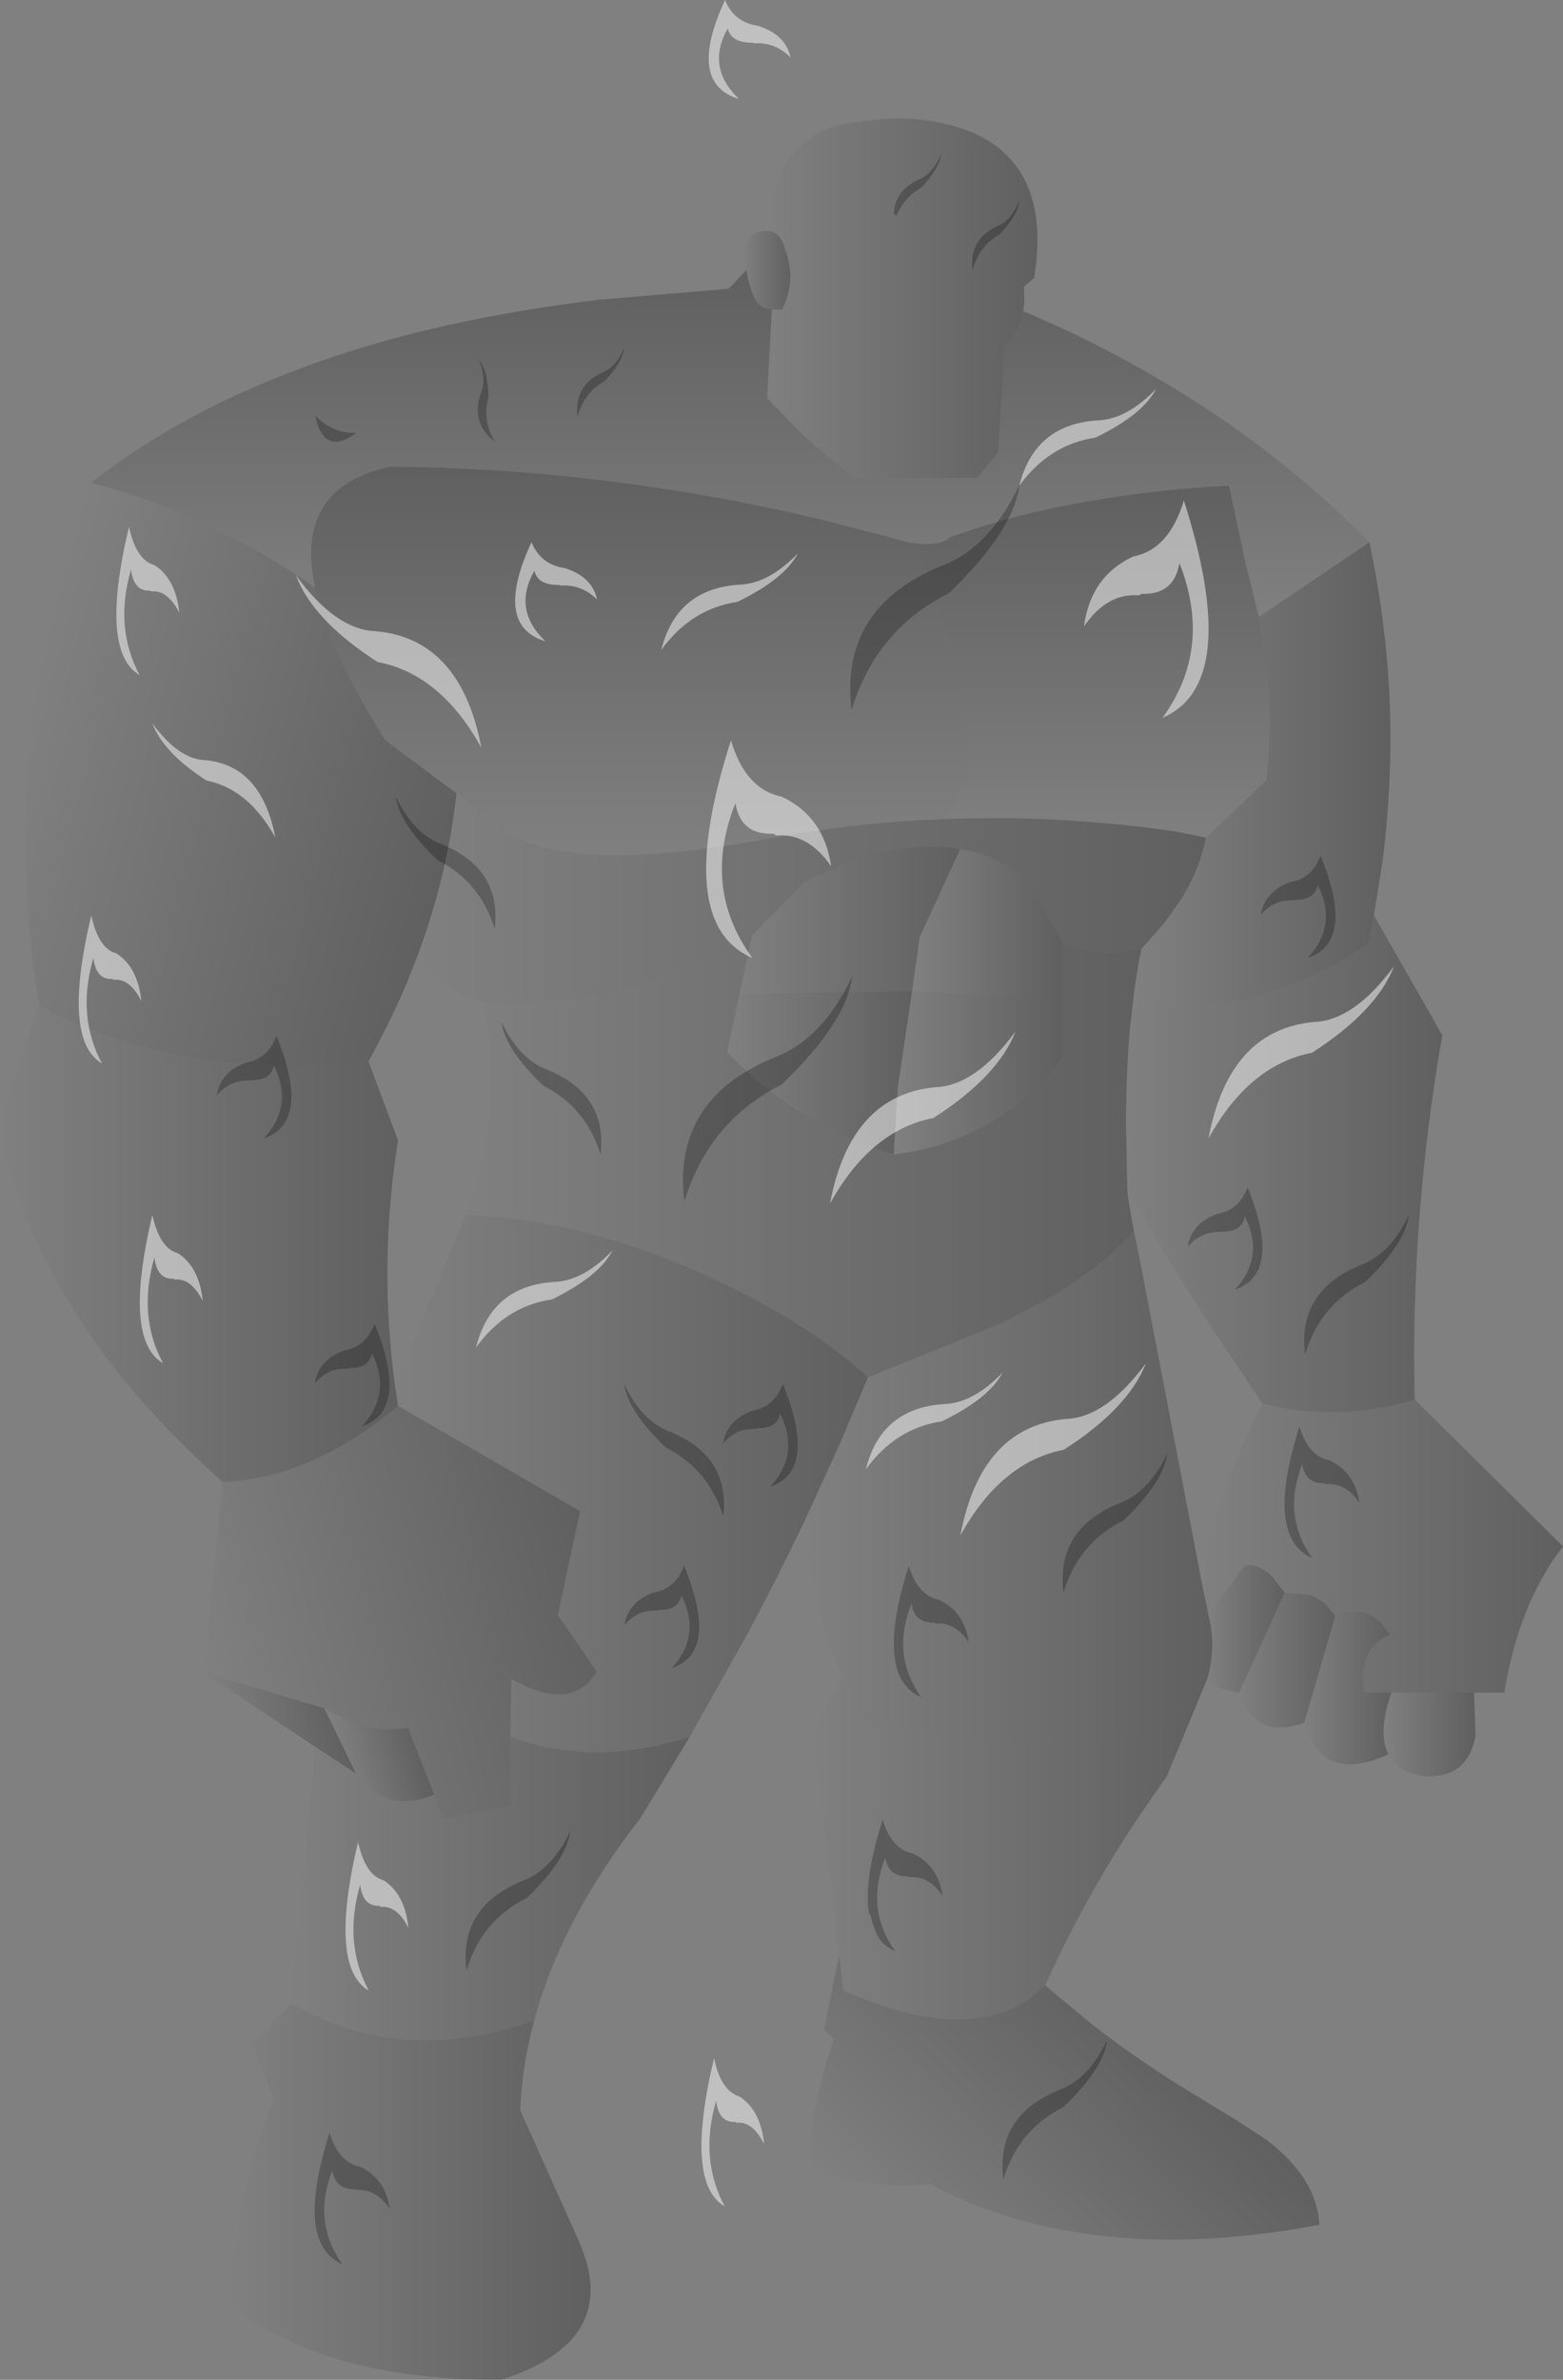 <?xml version="1.0" encoding="UTF-8" standalone="no"?>
<svg xmlns:xlink="http://www.w3.org/1999/xlink" height="401.35px" width="263.65px" xmlns="http://www.w3.org/2000/svg">
  <rect width="100%" height="100%" fill="#808080" stroke="none"/>
  <g transform="matrix(1.0, 0.0, 0.0, 1.0, -79.65, -55.75)">
    <path d="M318.3 291.8 L343.3 316.55 Q335.85 326.15 333.4 341.2 L328.3 341.2 314.35 341.2 309.75 341.2 Q309.4 339.4 309.6 337.9 309.95 333.2 314.05 331.45 310.8 325.8 304.9 328.2 L302.95 326.0 300.8 324.75 296.4 324.35 296.35 324.35 294.2 321.6 Q291.8 319.25 289.6 319.8 L283.5 328.1 282.3 322.3 Q282.8 319.25 283.6 316.2 L285.95 308.0 Q288.65 300.15 292.6 292.45 305.45 295.7 318.3 291.8" fill="url(#gradient0)" fill-rule="evenodd" stroke="none"/>
    <path d="M328.3 341.2 L328.55 348.5 Q327.15 355.85 319.7 355.3 315.3 354.55 313.85 351.6 312.0 348.0 314.35 341.2 L328.3 341.2" fill="url(#gradient1)" fill-rule="evenodd" stroke="none"/>
    <path d="M209.4 94.75 L209.55 92.5 Q209.9 88.25 211.35 85.1 212.95 81.45 215.95 79.35 219.8 76.5 226.0 76.15 233.8 74.9 241.5 77.3 245.9 78.7 248.8 81.3 251.8 83.95 253.25 87.8 254.55 91.2 254.65 95.55 254.7 98.8 254.1 102.6 L252.35 104.15 Q252.55 106.35 252.25 108.2 251.9 110.25 250.9 111.9 L249.15 114.0 248.0 132.1 244.45 136.35 223.75 136.35 219.4 132.85 215.6 129.55 214.55 128.55 209.05 122.9 209.85 107.95 211.6 107.95 Q213.05 104.95 212.95 101.9 212.85 99.75 212.0 97.6 211.4 95.15 209.55 94.75 L209.4 94.75" fill="url(#gradient2)" fill-rule="evenodd" stroke="none"/>
    <path d="M205.55 101.3 L205.55 101.25 Q204.35 95.0 208.7 94.7 L209.4 94.75 209.55 94.75 Q211.4 95.15 212.0 97.6 212.85 99.75 212.95 101.9 213.05 104.95 211.6 107.95 L209.85 107.95 209.15 107.85 Q207.75 107.45 207.1 106.35 206.05 104.35 205.55 101.3" fill="url(#gradient3)" fill-rule="evenodd" stroke="none"/>
    <path d="M95.05 137.15 Q108.95 126.25 127.55 118.95 139.8 114.1 154.05 110.85 166.6 108.0 180.7 106.3 L202.55 104.45 205.55 101.3 Q206.05 104.35 207.1 106.35 207.75 107.45 209.15 107.85 L209.85 107.95 209.05 122.9 214.55 128.55 215.6 129.55 219.4 132.85 223.75 136.35 244.45 136.35 248.0 132.1 249.15 114.0 250.9 111.9 Q251.9 110.25 252.25 108.2 L258.0 110.75 Q269.1 115.85 279.1 122.1 285.9 126.3 292.2 131.05 302.05 138.5 310.65 147.2 L292.0 159.8 289.75 150.7 286.95 137.65 Q275.7 138.25 265.65 139.9 254.1 141.7 244.15 144.9 L240.0 146.3 Q238.3 147.8 234.75 147.45 232.5 147.25 229.55 146.3 L217.65 143.25 Q198.8 138.8 179.9 136.6 162.75 134.6 145.6 134.45 129.15 137.9 132.8 154.85 115.25 142.6 95.05 137.15" fill="url(#gradient4)" fill-rule="evenodd" stroke="none"/>
    <path d="M234.75 147.45 Q238.3 147.8 240.0 146.3 L244.15 144.9 Q254.1 141.7 265.65 139.9 275.7 138.25 286.95 137.65 L289.75 150.7 292.0 159.8 Q292.85 164.15 293.3 168.5 293.8 173.3 293.8 178.1 293.75 182.7 293.3 187.3 L283.05 197.0 277.5 195.9 Q257.65 193.1 238.55 193.9 L242.8 187.6 242.8 187.25 Q242.95 179.5 241.8 172.4 240.45 164.0 237.3 156.5 L234.75 147.45" fill="url(#gradient5)" fill-rule="evenodd" stroke="none"/>
    <path d="M132.8 154.85 Q129.15 137.9 145.6 134.45 162.75 134.6 179.9 136.6 198.8 138.8 217.65 143.25 L229.55 146.3 Q232.5 147.25 234.75 147.45 L237.3 156.5 Q240.45 164.0 241.8 172.4 242.95 179.5 242.8 187.25 L242.8 187.6 238.55 193.9 Q224.25 194.45 210.4 197.0 193.4 200.15 182.15 199.95 170.5 199.75 165.15 195.9 L156.65 189.55 144.65 180.6 Q134.95 165.2 132.8 154.85" fill="url(#gradient6)" fill-rule="evenodd" stroke="none"/>
    <path d="M156.65 189.55 L165.15 195.9 Q170.5 199.75 182.15 199.95 193.4 200.15 210.4 197.0 224.25 194.45 238.55 193.9 257.65 193.1 277.5 195.9 L283.05 197.0 Q282.1 202.25 278.85 207.45 L275.95 211.55 272.2 215.75 Q265.55 217.45 258.9 214.75 L253.05 204.4 Q248.1 199.95 241.6 198.95 L241.2 198.85 Q230.0 197.0 215.15 204.65 L206.5 213.55 Q185.15 226.1 161.2 224.8 153.85 222.85 150.25 216.5 152.85 209.4 154.5 202.3 155.95 195.9 156.65 189.55" fill="url(#gradient7)" fill-rule="evenodd" stroke="none"/>
    <path d="M310.65 147.2 Q312.65 156.75 313.55 166.3 314.35 175.0 314.15 183.75 313.95 192.45 312.85 201.15 L311.4 210.1 310.45 214.85 Q291.45 227.95 270.75 224.75 271.3 219.95 272.2 215.75 L275.95 211.55 278.85 207.45 Q282.1 202.25 283.05 197.0 L293.3 187.3 Q293.75 182.7 293.8 178.1 293.8 173.3 293.3 168.5 292.85 164.15 292.0 159.8 L310.65 147.2" fill="url(#gradient8)" fill-rule="evenodd" stroke="none"/>
    <path d="M86.25 225.25 Q84.75 216.1 84.25 207.05 83.65 196.4 84.4 185.85 85.2 174.1 87.7 162.45 90.4 149.75 95.05 137.15 115.25 142.6 132.8 154.85 134.95 165.2 144.65 180.6 L156.65 189.55 Q155.95 195.9 154.5 202.3 152.85 209.4 150.25 216.5 L148.45 221.1 Q145.6 227.9 141.8 234.75 109.95 238.15 86.25 225.25" fill="url(#gradient9)" fill-rule="evenodd" stroke="none"/>
    <path d="M117.15 305.65 Q108.2 297.65 101.3 289.35 92.95 279.35 87.7 268.9 81.8 257.35 79.65 245.3 L86.25 225.25 Q109.95 238.15 141.8 234.75 L146.8 248.1 Q145.4 256.65 145.1 265.2 144.8 272.75 145.35 280.3 145.65 284.95 146.3 289.6 L146.8 292.85 Q132.0 305.2 117.15 305.65" fill="url(#gradient10)" fill-rule="evenodd" stroke="none"/>
    <path d="M215.45 312.1 Q210.95 321.5 205.9 331.0 L196.0 348.65 Q179.75 353.85 165.7 348.65 L165.9 338.95 166.0 338.95 Q170.05 341.25 173.25 341.5 176.5 341.7 178.75 339.65 L180.35 337.75 173.75 328.15 177.5 310.6 146.8 292.85 146.3 289.6 155.3 267.65 158.2 260.65 Q171.95 261.2 186.05 265.85 192.3 267.9 198.6 270.8 L203.05 272.9 Q217.35 279.95 226.05 288.05 L221.4 299.05 215.45 312.1" fill="url(#gradient11)" fill-rule="evenodd" stroke="none"/>
    <path d="M113.85 337.75 L114.5 332.4 115.85 320.0 117.15 305.65 Q132.0 305.2 146.8 292.85 L177.5 310.6 173.75 328.15 180.35 337.75 178.75 339.65 Q176.5 341.7 173.25 341.5 170.05 341.25 166.0 338.95 L165.9 338.95 165.7 348.65 Q165.65 354.35 165.9 360.1 L154.4 362.6 152.9 358.45 152.9 358.4 148.5 347.25 148.55 347.2 148.5 347.2 144.65 347.4 143.05 347.2 Q138.85 346.45 134.35 343.85 L113.85 337.75" fill="url(#gradient12)" fill-rule="evenodd" stroke="none"/>
    <path d="M196.0 348.65 L187.6 362.5 Q184.65 366.25 182.15 370.05 176.65 378.25 173.2 386.5 171.1 391.5 169.75 396.55 147.05 404.4 128.75 393.55 L132.9 350.4 139.7 354.85 Q144.85 361.8 152.9 358.4 L152.9 358.45 154.4 362.6 165.9 360.1 Q165.65 354.35 165.7 348.65 179.75 353.85 196.0 348.65" fill="url(#gradient13)" fill-rule="evenodd" stroke="none"/>
    <path d="M152.9 358.4 Q144.85 361.8 139.7 354.85 L134.35 343.85 Q138.85 346.45 143.05 347.2 L144.65 347.4 148.5 347.2 148.5 347.25 152.9 358.4" fill="url(#gradient14)" fill-rule="evenodd" stroke="none"/>
    <path d="M148.5 347.2 L148.55 347.2 148.5 347.25 148.5 347.2" fill="url(#gradient15)" fill-rule="evenodd" stroke="none"/>
    <path d="M132.9 350.4 L113.85 337.75 134.35 343.85 139.7 354.85 132.9 350.4" fill="url(#gradient16)" fill-rule="evenodd" stroke="none"/>
    <path d="M311.4 210.1 L322.95 230.35 Q320.75 242.75 319.6 255.15 318.7 264.35 318.4 273.55 318.05 282.7 318.3 291.8 305.45 295.7 292.6 292.45 L284.1 279.8 Q278.6 271.35 274.4 264.2 L269.8 256.0 269.6 246.15 269.6 242.75 Q269.7 235.55 270.25 229.2 L270.75 224.75 Q291.45 227.95 310.45 214.85 L311.4 210.1" fill="url(#gradient17)" fill-rule="evenodd" stroke="none"/>
    <path d="M241.6 198.95 Q248.1 199.95 253.05 204.4 L258.9 214.75 258.9 224.35 233.5 222.9 234.8 213.75 241.6 199.0 241.6 198.95" fill="url(#gradient18)" fill-rule="evenodd" stroke="none"/>
    <path d="M161.2 224.8 Q185.15 226.1 206.5 213.55 L204.4 223.35 202.3 233.2 Q214.2 245.6 230.4 250.45 248.05 248.3 258.9 233.95 L258.9 224.35 258.9 214.75 Q265.55 217.45 272.2 215.75 271.3 219.95 270.75 224.75 L270.25 229.2 Q269.7 235.55 269.6 242.75 L269.6 246.15 269.8 256.0 Q269.85 257.9 270.9 263.25 267.8 266.95 263.0 270.5 260.05 272.7 256.4 274.8 L249.15 278.65 226.05 288.05 Q217.35 279.95 203.05 272.9 L198.6 270.8 Q192.3 267.9 186.05 265.85 171.95 261.2 158.2 260.65 161.25 252.0 162.1 243.45 162.65 237.45 162.15 231.45 161.85 228.1 161.2 224.8" fill="url(#gradient19)" fill-rule="evenodd" stroke="none"/>
    <path d="M258.9 224.35 L258.9 233.95 Q248.05 248.3 230.4 250.45 L231.1 239.1 233.5 222.9 258.9 224.35" fill="url(#gradient20)" fill-rule="evenodd" stroke="none"/>
    <path d="M221.8 338.7 Q220.05 334.6 218.8 330.5 215.95 321.3 215.45 312.1 L221.4 299.05 226.05 288.05 249.15 278.65 256.4 274.8 Q260.05 272.7 263.0 270.5 267.8 266.95 270.9 263.25 L272.2 269.65 282.3 322.3 283.5 328.1 283.5 328.15 Q284.9 333.55 283.25 339.0 270.7 356.85 224.85 345.25 223.15 342.0 221.8 338.7" fill="url(#gradient21)" fill-rule="evenodd" stroke="none"/>
    <path d="M206.5 213.55 L215.15 204.65 Q230.0 197.0 241.2 198.85 L241.6 199.0 234.8 213.75 233.5 222.9 204.4 223.35 206.5 213.55" fill="url(#gradient22)" fill-rule="evenodd" stroke="none"/>
    <path d="M241.2 198.85 L241.6 198.95 241.6 199.0 241.2 198.85" fill="url(#gradient23)" fill-rule="evenodd" stroke="none"/>
    <path d="M230.4 250.45 Q214.2 245.6 202.3 233.2 L204.4 223.35 233.5 222.9 231.1 239.1 230.4 250.45" fill="url(#gradient24)" fill-rule="evenodd" stroke="none"/>
    <path d="M283.25 339.0 L276.45 355.35 272.1 361.6 Q266.0 370.65 261.1 380.0 258.35 385.25 255.95 390.6 245.0 401.6 221.9 391.45 L221.2 385.5 216.85 347.8 221.8 338.7 Q223.15 342.0 224.85 345.25 270.7 356.85 283.25 339.0" fill="url(#gradient25)" fill-rule="evenodd" stroke="none"/>
    <path d="M255.95 390.6 L264.1 397.35 Q270.6 402.4 278.5 407.4 L287.7 413.0 293.25 416.6 Q301.8 423.1 302.2 430.95 286.05 434.0 271.95 433.35 257.95 432.65 245.9 428.3 241.0 426.5 236.4 424.1 224.85 425.15 216.05 421.3 216.65 410.05 220.3 399.65 L218.65 398.05 221.2 385.5 221.9 391.45 Q245.0 401.6 255.95 390.6" fill="url(#gradient26)" fill-rule="evenodd" stroke="none"/>
    <path d="M288.65 341.25 Q285.1 340.7 283.25 339.0 284.9 333.55 283.5 328.15 L283.5 328.1 289.6 319.8 Q291.8 319.25 294.2 321.6 L296.35 324.35 288.65 341.25" fill="url(#gradient27)" fill-rule="evenodd" stroke="none"/>
    <path d="M299.65 346.3 Q295.2 347.85 292.4 346.3 289.9 344.95 288.65 341.25 L296.35 324.35 296.4 324.35 300.8 324.75 302.95 326.0 304.9 328.2 299.65 346.3" fill="url(#gradient28)" fill-rule="evenodd" stroke="none"/>
    <path d="M313.85 351.6 Q307.5 354.55 303.75 352.4 300.95 350.75 299.65 346.3 L304.9 328.2 Q310.8 325.8 314.05 331.45 309.95 333.2 309.6 337.9 309.4 339.4 309.75 341.2 L314.35 341.2 Q312.0 348.0 313.85 351.6" fill="url(#gradient29)" fill-rule="evenodd" stroke="none"/>
    <path d="M169.75 396.55 Q167.7 404.1 167.4 411.65 L177.4 433.95 Q181.7 443.9 176.1 450.25 172.35 454.45 164.2 457.1 143.1 457.2 128.75 450.7 123.3 448.25 118.8 444.8 118.85 440.15 119.35 435.5 120.75 422.7 125.85 409.95 L122.3 400.55 128.75 393.55 Q147.05 404.4 169.75 396.55" fill="url(#gradient30)" fill-rule="evenodd" stroke="none"/>
    <path d="M248.3 95.25 Q244.85 97.15 243.7 101.3 243.1 96.05 247.95 93.85 250.2 92.95 251.6 89.65 251.35 92.0 248.3 95.25 M234.7 86.0 Q236.95 85.05 238.4 81.8 238.1 84.15 235.05 87.4 232.2 88.95 230.9 92.1 L230.4 91.8 Q230.65 87.8 234.7 86.0 M181.65 120.0 Q178.2 121.9 177.05 126.05 176.45 120.75 181.25 118.6 183.55 117.65 184.95 114.4 184.7 116.75 181.65 120.0 M223.3 175.5 Q221.2 158.3 238.4 151.2 246.55 148.2 251.6 137.55 250.65 145.25 239.7 155.8 227.4 161.95 223.3 175.5 M160.45 116.45 Q161.95 118.25 162.05 122.75 160.95 126.5 163.1 130.25 158.95 126.95 160.8 122.0 161.75 119.7 160.45 116.45 M132.8 125.8 Q135.75 128.9 139.75 128.75 134.3 132.85 132.8 125.8 M121.75 238.0 Q118.5 237.8 116.2 240.5 116.85 236.5 121.2 234.95 124.8 234.35 126.3 230.45 132.2 245.0 124.15 247.75 129.25 242.2 125.85 235.45 125.3 238.0 122.05 237.9 L121.75 238.0 M138.3 286.6 Q135.05 286.35 132.75 289.05 133.4 285.05 137.75 283.5 141.35 282.9 142.85 279.0 148.75 293.6 140.7 296.3 145.8 290.8 142.4 284.0 141.85 286.55 138.6 286.45 L138.3 286.6 M292.3 210.05 Q293.0 206.1 297.3 204.5 300.95 203.95 302.4 200.05 308.35 214.6 300.25 217.3 305.35 211.8 301.95 205.0 301.4 207.55 298.15 207.5 L297.85 207.6 Q294.6 207.4 292.3 210.05 M317.3 260.65 Q316.75 265.4 309.95 271.95 302.3 275.75 299.8 284.15 298.45 273.5 309.15 269.1 314.2 267.25 317.3 260.65 M290.1 256.0 Q296.0 270.55 287.95 273.25 293.05 267.75 289.65 260.95 289.1 263.5 285.85 263.45 L285.55 263.55 Q282.3 263.35 280.0 266.0 280.65 262.05 285.0 260.45 288.6 259.9 290.1 256.0 M223.4 220.4 Q222.5 228.1 211.5 238.65 199.2 244.85 195.1 258.35 193.0 241.2 210.25 234.1 218.4 231.05 223.4 220.4 M164.25 228.1 Q167.2 234.4 172.05 236.2 182.15 240.35 180.95 250.45 178.5 242.5 171.3 238.85 164.8 232.65 164.25 228.1 M207.15 296.75 Q203.9 296.5 201.6 299.2 202.3 295.2 206.6 293.65 210.25 293.05 211.7 289.15 217.65 303.75 209.6 306.45 214.65 300.95 211.25 294.15 210.7 296.7 207.45 296.6 L207.15 296.75 M192.75 297.25 Q202.85 301.4 201.65 311.5 199.2 303.55 192.0 299.9 185.5 293.7 184.95 289.15 187.9 295.45 192.75 297.25 M237.2 329.4 Q233.9 329.5 233.4 326.2 229.95 334.9 235.05 342.0 227.0 338.5 232.95 319.8 234.4 324.8 238.05 325.55 242.35 327.6 243.05 332.7 240.7 329.25 237.5 329.55 L237.2 329.4 M190.8 327.25 L190.5 327.4 Q187.25 327.15 184.95 329.85 185.65 325.85 189.95 324.3 193.6 323.7 195.05 319.8 201.0 334.4 192.95 337.1 198.0 331.6 194.6 324.8 194.05 327.35 190.8 327.25 M175.85 364.55 Q175.3 369.3 168.5 375.85 160.85 379.65 158.35 388.05 157.0 377.4 167.7 373.0 172.75 371.15 175.85 364.55 M233.65 368.35 Q237.95 370.4 238.65 375.5 236.35 372.05 233.1 372.35 L232.8 372.2 Q229.5 372.3 229.0 369.0 225.55 377.7 230.65 384.8 229.25 384.2 228.3 383.15 227.05 381.5 226.4 378.4 L226.3 378.8 Q225.2 373.1 228.55 362.6 230.0 367.6 233.65 368.35 M299.3 302.7 Q295.9 311.4 301.0 318.5 292.9 315.0 298.85 296.3 300.3 301.35 303.95 302.05 308.25 304.1 308.95 309.2 306.65 305.75 303.4 306.05 L303.1 305.9 Q299.85 306.0 299.3 302.7 M268.4 309.3 Q273.45 307.45 276.55 300.85 276.0 305.6 269.2 312.15 261.55 315.95 259.05 324.35 257.7 313.7 268.4 309.3 M153.45 200.8 Q146.95 194.6 146.4 190.05 149.35 196.35 154.2 198.15 164.3 202.3 163.1 212.4 160.65 204.45 153.45 200.8 M248.9 423.3 Q247.55 412.65 258.25 408.25 263.3 406.4 266.4 399.8 265.85 404.55 259.05 411.1 251.4 414.9 248.9 423.3 M139.85 425.1 L139.55 424.95 Q136.25 425.05 135.7 421.8 132.3 430.5 137.4 437.6 129.3 434.1 135.25 415.4 136.7 420.4 140.35 421.15 144.65 423.15 145.4 428.25 143.05 424.85 139.85 425.1" fill="#000000" fill-opacity="0.251" fill-rule="evenodd" stroke="none"/>
    <path d="M207.5 60.1 Q212.2 61.6 213.0 65.45 210.45 62.85 206.9 63.05 L206.6 62.95 Q203.0 63.0 202.4 60.55 198.7 67.1 204.3 72.45 195.45 69.8 201.95 55.75 202.8 57.85 204.4 58.95 L204.9 59.25 Q206.05 59.9 207.5 60.1 M174.3 154.5 L173.95 154.4 Q170.35 154.45 169.8 152.0 166.05 158.55 171.65 163.9 162.8 161.25 169.3 147.2 170.9 151.0 174.9 151.55 179.6 153.05 180.35 156.85 177.8 154.3 174.3 154.5 M214.25 149.05 Q212.05 153.35 204.05 157.25 196.25 158.4 191.2 165.35 193.75 155.05 204.35 154.35 209.3 154.2 214.25 149.05 M202.95 180.6 Q205.4 188.9 211.5 190.1 218.65 193.45 219.85 201.85 215.95 196.2 210.55 196.65 L210.1 196.35 Q204.6 196.6 203.7 191.2 198.0 205.55 206.55 217.3 193.05 211.5 202.95 180.6 M274.65 121.35 Q272.45 125.65 264.45 129.55 256.65 130.7 251.6 137.65 254.15 127.35 264.75 126.65 269.7 126.5 274.65 121.35 M271.75 156.15 Q266.35 155.75 262.5 161.4 263.6 152.95 270.8 149.6 276.85 148.45 279.35 140.15 289.2 171.05 275.75 176.8 284.25 165.1 278.6 150.7 277.7 156.1 272.25 155.9 L271.75 156.15 M160.85 181.85 Q153.95 169.4 143.35 167.4 132.45 160.4 129.55 152.75 136.25 161.95 143.0 162.2 157.35 163.45 160.85 181.85 M104.95 155.35 Q102.2 155.5 101.75 151.8 98.9 161.6 103.2 169.6 96.4 165.65 101.4 144.6 102.65 150.25 105.7 151.05 109.3 153.35 109.9 159.1 107.9 155.2 105.2 155.5 L104.95 155.35 M105.35 177.75 Q109.8 183.8 114.25 183.95 123.75 184.8 126.1 197.0 121.5 188.75 114.5 187.4 107.25 182.75 105.35 177.75 M109.15 271.55 L108.9 271.4 Q106.15 271.55 105.7 267.85 102.85 277.65 107.15 285.65 100.35 281.7 105.35 260.65 106.6 266.3 109.65 267.1 113.25 269.4 113.85 275.15 111.85 271.25 109.15 271.55 M95.4 217.3 Q92.55 227.1 96.85 235.1 90.05 231.15 95.05 210.1 96.25 215.75 99.3 216.55 102.9 218.85 103.5 224.6 101.55 220.7 98.85 221.0 L98.6 220.85 Q95.85 221.0 95.4 217.3 M144.35 372.85 Q147.95 375.15 148.55 380.9 146.6 377.05 143.85 377.35 L143.65 377.15 Q140.85 377.3 140.4 373.6 137.55 383.45 141.85 391.45 135.05 387.5 140.05 366.4 141.3 372.05 144.35 372.85 M300.95 233.3 Q290.35 235.35 283.5 247.75 286.95 229.4 301.35 228.1 308.05 227.85 314.8 218.7 311.85 226.3 300.95 233.3 M272.95 285.65 Q270.0 293.25 259.1 300.25 248.5 302.3 241.65 314.7 245.1 296.35 259.5 295.05 266.2 294.8 272.95 285.65 M172.75 274.9 Q165.0 276.0 159.95 283.0 162.5 272.65 173.05 271.95 178.0 271.8 182.95 266.65 180.8 270.95 172.75 274.9 M219.65 258.75 Q223.1 240.4 237.5 239.1 244.2 238.85 250.95 229.7 248.0 237.3 237.1 244.3 226.5 246.35 219.65 258.75 M225.7 303.55 Q228.25 293.25 238.85 292.55 243.8 292.4 248.75 287.25 246.55 291.55 238.55 295.45 230.75 296.6 225.7 303.55 M203.9 413.75 L203.65 413.6 Q200.9 413.75 200.45 410.05 197.6 419.85 201.9 427.85 195.15 423.95 200.0 403.25 L200.1 402.85 Q200.75 405.95 202.0 407.6 203.0 408.9 204.35 409.3 207.95 411.6 208.55 417.35 206.6 413.45 203.9 413.75" fill="#ffffff" fill-opacity="0.502" fill-rule="evenodd" stroke="none"/>
  </g>
  <defs>
    <linearGradient gradientTransform="matrix(0.037, 0.0, 0.0, 0.03, 312.8, 316.5)" gradientUnits="userSpaceOnUse" id="gradient0" spreadMethod="pad" x1="-819.2" x2="819.2">
      <stop offset="0.0" stop-color="#000000" stop-opacity="0.0"/>
      <stop offset="1.0" stop-color="#000000" stop-opacity="0.251"/>
    </linearGradient>
    <linearGradient gradientTransform="matrix(0.009, 0.0, 0.0, 0.009, 320.8, 348.25)" gradientUnits="userSpaceOnUse" id="gradient1" spreadMethod="pad" x1="-819.2" x2="819.2">
      <stop offset="0.0" stop-color="#000000" stop-opacity="0.0"/>
      <stop offset="1.0" stop-color="#000000" stop-opacity="0.251"/>
    </linearGradient>
    <linearGradient gradientTransform="matrix(0.028, 0.0, 0.0, 0.037, 231.85, 106.0)" gradientUnits="userSpaceOnUse" id="gradient2" spreadMethod="pad" x1="-819.2" x2="819.2">
      <stop offset="0.0" stop-color="#000000" stop-opacity="0.0"/>
      <stop offset="1.0" stop-color="#000000" stop-opacity="0.251"/>
    </linearGradient>
    <linearGradient gradientTransform="matrix(0.005, 0.0, 0.0, 0.008, 209.1, 101.3)" gradientUnits="userSpaceOnUse" id="gradient3" spreadMethod="pad" x1="-819.2" x2="819.2">
      <stop offset="0.0" stop-color="#000000" stop-opacity="0.0"/>
      <stop offset="1.0" stop-color="#000000" stop-opacity="0.251"/>
    </linearGradient>
    <linearGradient gradientTransform="matrix(0.0, -0.036, 0.132, 0.0, 202.85, 130.55)" gradientUnits="userSpaceOnUse" id="gradient4" spreadMethod="pad" x1="-819.2" x2="819.2">
      <stop offset="0.0" stop-color="#000000" stop-opacity="0.0"/>
      <stop offset="1.0" stop-color="#000000" stop-opacity="0.251"/>
    </linearGradient>
    <linearGradient gradientTransform="matrix(0.0, -0.036, 0.036, 0.0, 264.25, 167.35)" gradientUnits="userSpaceOnUse" id="gradient5" spreadMethod="pad" x1="-819.2" x2="819.2">
      <stop offset="0.0" stop-color="#000000" stop-opacity="0.0"/>
      <stop offset="1.0" stop-color="#000000" stop-opacity="0.251"/>
    </linearGradient>
    <linearGradient gradientTransform="matrix(0.0, -0.04, 0.068, 0.0, 187.45, 167.2)" gradientUnits="userSpaceOnUse" id="gradient6" spreadMethod="pad" x1="-819.2" x2="819.2">
      <stop offset="0.0" stop-color="#000000" stop-opacity="0.0"/>
      <stop offset="1.0" stop-color="#000000" stop-opacity="0.251"/>
    </linearGradient>
    <linearGradient gradientTransform="matrix(0.081, 0.0, 0.0, 0.022, 216.65, 207.2)" gradientUnits="userSpaceOnUse" id="gradient7" spreadMethod="pad" x1="-819.2" x2="819.2">
      <stop offset="0.0" stop-color="#000000" stop-opacity="0.0"/>
      <stop offset="1.0" stop-color="#000000" stop-opacity="0.251"/>
    </linearGradient>
    <linearGradient gradientTransform="matrix(0.026, 0.0, 0.0, 0.048, 292.45, 186.3)" gradientUnits="userSpaceOnUse" id="gradient8" spreadMethod="pad" x1="-819.2" x2="819.2">
      <stop offset="0.0" stop-color="#000000" stop-opacity="0.0"/>
      <stop offset="1.0" stop-color="#000000" stop-opacity="0.251"/>
    </linearGradient>
    <linearGradient gradientTransform="matrix(0.044, 0.012, -0.014, 0.053, 119.0, 189.85)" gradientUnits="userSpaceOnUse" id="gradient9" spreadMethod="pad" x1="-819.2" x2="819.2">
      <stop offset="0.0" stop-color="#000000" stop-opacity="0.0"/>
      <stop offset="1.0" stop-color="#000000" stop-opacity="0.251"/>
    </linearGradient>
    <linearGradient gradientTransform="matrix(0.041, 0.0, 0.0, 0.049, 113.2, 265.45)" gradientUnits="userSpaceOnUse" id="gradient10" spreadMethod="pad" x1="-819.2" x2="819.2">
      <stop offset="0.0" stop-color="#000000" stop-opacity="0.0"/>
      <stop offset="1.0" stop-color="#000000" stop-opacity="0.251"/>
    </linearGradient>
    <linearGradient gradientTransform="matrix(0.049, 0.0, 0.0, 0.055, 186.15, 305.95)" gradientUnits="userSpaceOnUse" id="gradient11" spreadMethod="pad" x1="-819.2" x2="819.2">
      <stop offset="0.0" stop-color="#000000" stop-opacity="0.0"/>
      <stop offset="1.0" stop-color="#000000" stop-opacity="0.251"/>
    </linearGradient>
    <linearGradient gradientTransform="matrix(0.04, -0.011, 0.011, 0.041, 146.95, 328.95)" gradientUnits="userSpaceOnUse" id="gradient12" spreadMethod="pad" x1="-819.2" x2="819.2">
      <stop offset="0.0" stop-color="#000000" stop-opacity="0.0"/>
      <stop offset="1.0" stop-color="#000000" stop-opacity="0.251"/>
    </linearGradient>
    <linearGradient gradientTransform="matrix(0.041, 0.0, 0.0, 0.031, 162.35, 374.25)" gradientUnits="userSpaceOnUse" id="gradient13" spreadMethod="pad" x1="-819.2" x2="819.2">
      <stop offset="0.0" stop-color="#000000" stop-opacity="0.0"/>
      <stop offset="1.0" stop-color="#000000" stop-opacity="0.251"/>
    </linearGradient>
    <linearGradient gradientTransform="matrix(0.008, -0.002, 0.003, 0.011, 143.65, 351.25)" gradientUnits="userSpaceOnUse" id="gradient14" spreadMethod="pad" x1="-819.2" x2="819.2">
      <stop offset="0.0" stop-color="#000000" stop-opacity="0.0"/>
      <stop offset="1.0" stop-color="#000000" stop-opacity="0.251"/>
    </linearGradient>
    <linearGradient gradientTransform="matrix(0.024, -0.006, 0.011, 0.041, 141.35, 330.45)" gradientUnits="userSpaceOnUse" id="gradient15" spreadMethod="pad" x1="-819.2" x2="819.2">
      <stop offset="0.0" stop-color="#000000" stop-opacity="0.0"/>
      <stop offset="1.0" stop-color="#000000" stop-opacity="0.251"/>
    </linearGradient>
    <linearGradient gradientTransform="matrix(0.012, -0.003, 0.004, 0.014, 126.75, 346.3)" gradientUnits="userSpaceOnUse" id="gradient16" spreadMethod="pad" x1="-819.2" x2="819.2">
      <stop offset="0.0" stop-color="#000000" stop-opacity="0.0"/>
      <stop offset="1.0" stop-color="#000000" stop-opacity="0.251"/>
    </linearGradient>
    <linearGradient gradientTransform="matrix(0.033, 0.0, 0.0, 0.051, 296.25, 252.0)" gradientUnits="userSpaceOnUse" id="gradient17" spreadMethod="pad" x1="-819.2" x2="819.2">
      <stop offset="0.0" stop-color="#000000" stop-opacity="0.0"/>
      <stop offset="1.0" stop-color="#000000" stop-opacity="0.251"/>
    </linearGradient>
    <linearGradient gradientTransform="matrix(0.015, 0.0, 0.0, 0.015, 246.2, 211.65)" gradientUnits="userSpaceOnUse" id="gradient18" spreadMethod="pad" x1="-819.2" x2="819.2">
      <stop offset="0.0" stop-color="#000000" stop-opacity="0.0"/>
      <stop offset="1.0" stop-color="#000000" stop-opacity="0.251"/>
    </linearGradient>
    <linearGradient gradientTransform="matrix(0.07, 0.0, 0.0, 0.045, 215.2, 250.8)" gradientUnits="userSpaceOnUse" id="gradient19" spreadMethod="pad" x1="-819.2" x2="819.2">
      <stop offset="0.0" stop-color="#000000" stop-opacity="0.0"/>
      <stop offset="1.0" stop-color="#000000" stop-opacity="0.251"/>
    </linearGradient>
    <linearGradient gradientTransform="matrix(0.017, 0.0, 0.0, 0.017, 244.65, 236.65)" gradientUnits="userSpaceOnUse" id="gradient20" spreadMethod="pad" x1="-819.2" x2="819.2">
      <stop offset="0.0" stop-color="#000000" stop-opacity="0.0"/>
      <stop offset="1.0" stop-color="#000000" stop-opacity="0.251"/>
    </linearGradient>
    <linearGradient gradientTransform="matrix(0.042, 0.0, 0.0, 0.053, 249.8, 306.5)" gradientUnits="userSpaceOnUse" id="gradient21" spreadMethod="pad" x1="-819.2" x2="819.2">
      <stop offset="0.0" stop-color="#000000" stop-opacity="0.0"/>
      <stop offset="1.0" stop-color="#000000" stop-opacity="0.251"/>
    </linearGradient>
    <linearGradient gradientTransform="matrix(0.023, 0.0, 0.0, 0.015, 223.0, 210.9)" gradientUnits="userSpaceOnUse" id="gradient22" spreadMethod="pad" x1="-819.2" x2="819.2">
      <stop offset="0.0" stop-color="#000000" stop-opacity="0.0"/>
      <stop offset="1.0" stop-color="#000000" stop-opacity="0.251"/>
    </linearGradient>
    <linearGradient gradientTransform="matrix(0.014, 0.0, 0.0, 0.06, 290.55, 238.8)" gradientUnits="userSpaceOnUse" id="gradient23" spreadMethod="pad" x1="-819.2" x2="819.2">
      <stop offset="0.0" stop-color="#000000" stop-opacity="0.0"/>
      <stop offset="1.0" stop-color="#000000" stop-opacity="0.251"/>
    </linearGradient>
    <linearGradient gradientTransform="matrix(0.019, 0.0, 0.0, 0.017, 217.9, 236.65)" gradientUnits="userSpaceOnUse" id="gradient24" spreadMethod="pad" x1="-819.2" x2="819.2">
      <stop offset="0.0" stop-color="#000000" stop-opacity="0.0"/>
      <stop offset="1.0" stop-color="#000000" stop-opacity="0.251"/>
    </linearGradient>
    <linearGradient gradientTransform="matrix(0.041, 0.0, 0.0, 0.035, 250.05, 367.5)" gradientUnits="userSpaceOnUse" id="gradient25" spreadMethod="pad" x1="-819.2" x2="819.2">
      <stop offset="0.0" stop-color="#000000" stop-opacity="0.0"/>
      <stop offset="1.0" stop-color="#000000" stop-opacity="0.251"/>
    </linearGradient>
    <linearGradient gradientTransform="matrix(0.025, -0.025, 0.039, 0.039, 252.9, 417.0)" gradientUnits="userSpaceOnUse" id="gradient26" spreadMethod="pad" x1="-819.2" x2="819.2">
      <stop offset="0.0" stop-color="#000000" stop-opacity="0.0"/>
      <stop offset="1.0" stop-color="#000000" stop-opacity="0.251"/>
    </linearGradient>
    <linearGradient gradientTransform="matrix(0.008, 0.0, 0.0, 0.013, 289.8, 330.45)" gradientUnits="userSpaceOnUse" id="gradient27" spreadMethod="pad" x1="-819.2" x2="819.2">
      <stop offset="0.0" stop-color="#000000" stop-opacity="0.0"/>
      <stop offset="1.0" stop-color="#000000" stop-opacity="0.251"/>
    </linearGradient>
    <linearGradient gradientTransform="matrix(0.01, 0.0, 0.0, 0.014, 296.75, 335.65)" gradientUnits="userSpaceOnUse" id="gradient28" spreadMethod="pad" x1="-819.2" x2="819.2">
      <stop offset="0.0" stop-color="#000000" stop-opacity="0.0"/>
      <stop offset="1.0" stop-color="#000000" stop-opacity="0.251"/>
    </linearGradient>
    <linearGradient gradientTransform="matrix(0.009, 0.0, 0.0, 0.016, 307.0, 340.4)" gradientUnits="userSpaceOnUse" id="gradient29" spreadMethod="pad" x1="-819.2" x2="819.2">
      <stop offset="0.0" stop-color="#000000" stop-opacity="0.0"/>
      <stop offset="1.0" stop-color="#000000" stop-opacity="0.251"/>
    </linearGradient>
    <linearGradient gradientTransform="matrix(0.037, 0.0, 0.0, 0.039, 149.0, 425.3)" gradientUnits="userSpaceOnUse" id="gradient30" spreadMethod="pad" x1="-819.2" x2="819.2">
      <stop offset="0.0" stop-color="#000000" stop-opacity="0.0"/>
      <stop offset="1.0" stop-color="#000000" stop-opacity="0.251"/>
    </linearGradient>
  </defs>
</svg>
